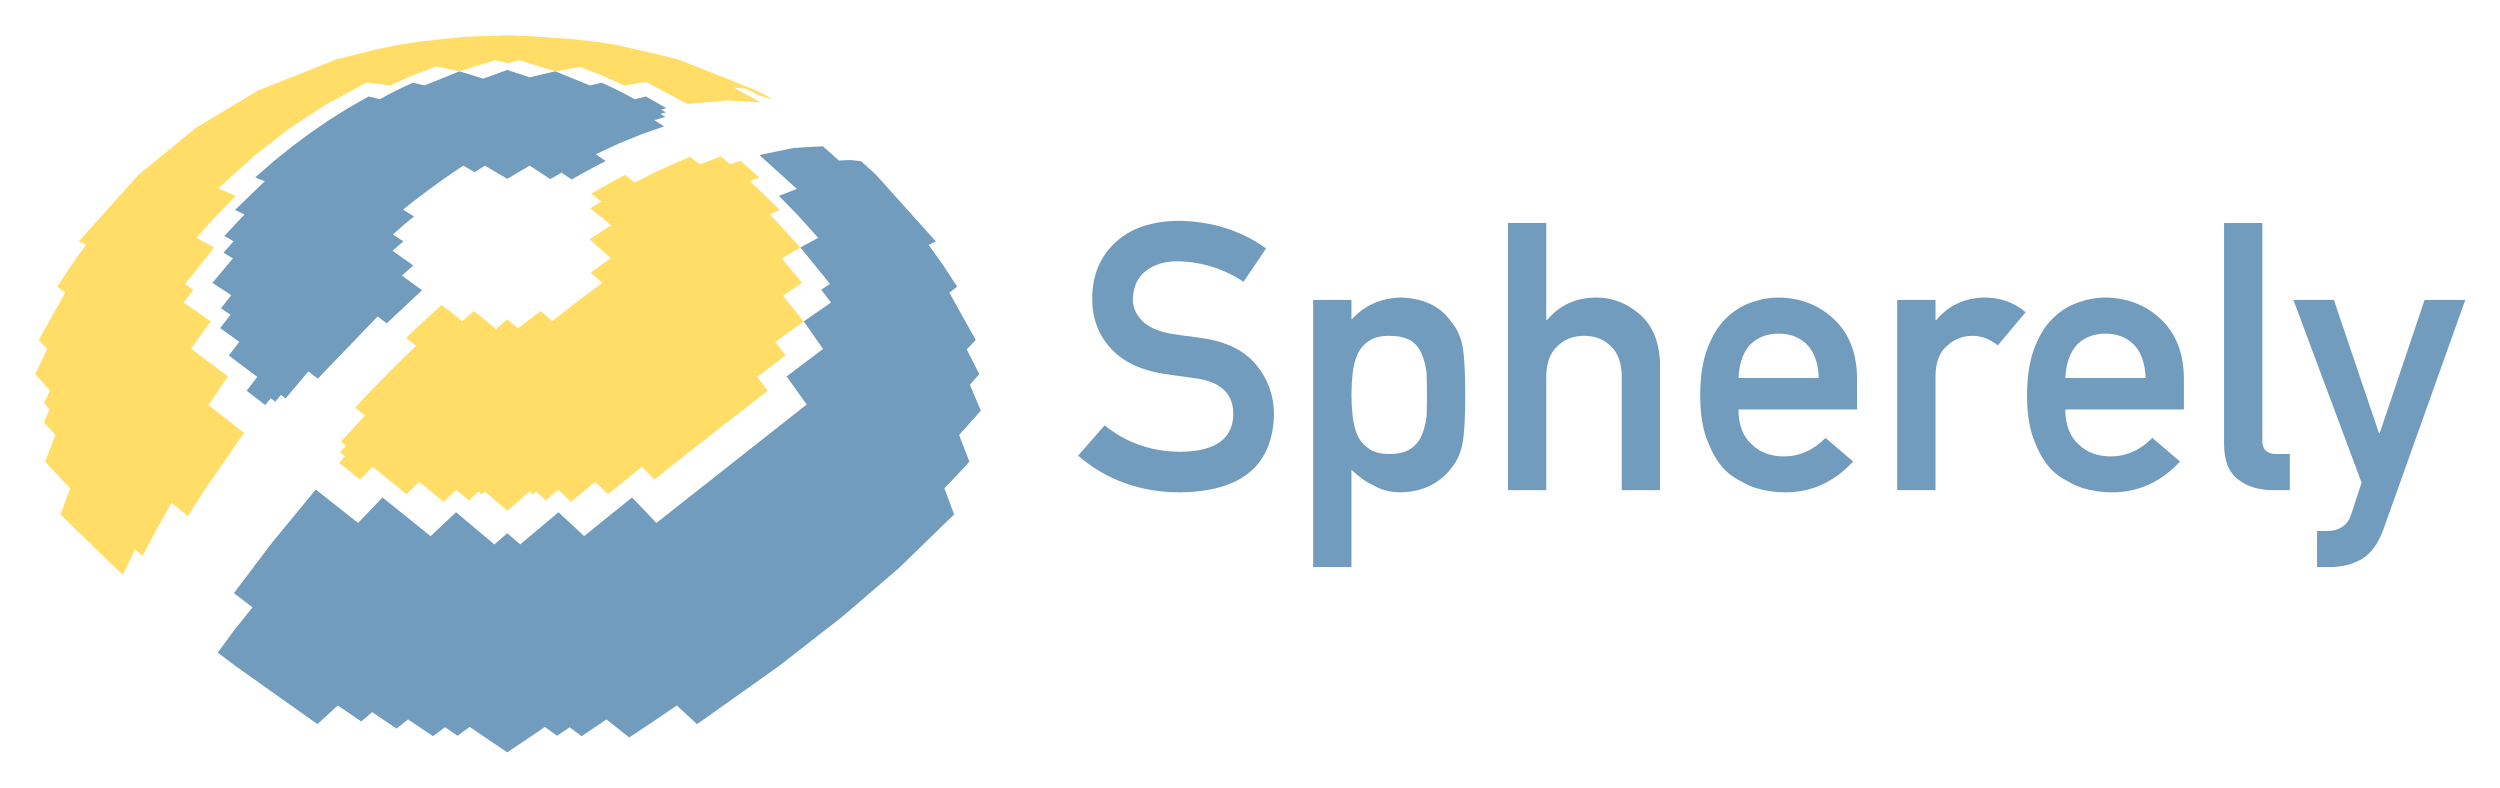 <?xml version="1.0" encoding="UTF-8"?>
<svg width="1350.8pt" height="425.69pt" version="1.1" viewBox="0 0 1350.8 425.69" xmlns="http://www.w3.org/2000/svg" xmlns:cc="http://creativecommons.org/ns#" xmlns:dc="http://purl.org/dc/elements/1.1/" xmlns:rdf="http://www.w3.org/1999/02/22-rdf-syntax-ns#">
 <path d="m238.63 164.78 5.486 4.26 5.668 4.484 6.274-5.464 5.853 4.726 6.088 5.066 6.088-5.313 5.773 4.868 12.255-9.347 6.274 5.464 5.668-4.484 5.486-4.26 5.298-4.038 5.266-3.939 5.387-3.951-6.387-5.553 10.945-7.837-11.496-10.181 11.627-7.639-11.316-9.126 6.003-3.603-5.452-4.215 6.059-3.522 6.097-3.396 6.117-3.253 5.323 4.069 12.128-6.095 11.961-5.373 5.872-2.391 5.179 4.09 5.711-2.239 5.596-2.03 5.136 4.212 5.392-1.883 10.339 9-5.235 2.025 5.333 4.932 5.37 5.173 5.392 5.41-5.13 2.45 16.4 17.839-10.042 5.985 10.986 13.119-10.383 7.04 11.266 13.805-15.363 11.073 5.627 7.339-5.129 3.823-5.143 3.858-5.141 3.881 5.777 7.484-10.059 7.747-9.879 7.663-9.595 7.489-9.821 7.711-10.609 8.378-11.365 9.028-6.627-6.983-5.974 4.793-6.175 4.976-6.328 5.122-6.818-6.72-6.513 5.349-6.636 5.481-6.923-6.473-6.769 5.699-5.214-4.729-1.705 1.458-1.735-1.561-12.082 10.454-12.088-10.448-1.729 1.555-1.709-1.461-5.21 4.732-6.769-5.699-6.923 6.473-6.636-5.481-6.522-5.341-6.809 6.712-6.328-5.122-6.175-4.976-5.974-4.793-6.627 6.983-11.365-9.028 3.221-3.578-2.741-2.171 3.253-3.558-2.733-2.164 6.49-7.135 6.558-7.047-5.388-4.25 6.556-6.98 13.191-13.543 13.159-12.867-5.409-4.212 6.487-6.16 6.423-5.945z" fill="#fd6"/>
 <path d="m131.85 233.95-20.997 30.208-9.393 14.798-8.719-7.267-8.267 14.585-7.486 14.101-4.038-3.53-3.372 6.888-3.187 6.738-3.875-3.486-29.866-29.021 5.258-14.134-6.99-7.287-6.532-7.127 5.554-14.372-6.171-6.727 2.955-7.161-2.901-3.176 3.166-7.061-2.861-3.052-5.075-5.679 6.441-13.637-4.55-4.795 14.265-25.599-4.225-3.278 7.62-11.649 7.963-11.111-4.041-1.687 32.361-36.031 31.09-25.424 33.63-20.15 41.838-16.595 9.71-2.455 11.732-3.013 11.921-2.439 10.943-1.738 24.448-2.666 23.886-0.853 11.943 0.427 24.167 1.759 12.224 1.333 10.943 1.738 23.654 5.452 9.71 2.455 41.838 16.595 9.257 4.884-7.747-2.112-6.958-3.633-6.52-0.597 14.474 8.001-18.36-1.088-21.149 1.901-22.574-11.871-11.643 1.871-12.135-5.439-11.763-4.548-13.504 2.334-19.37-5.999-6.487 1.603-6.487-1.603-19.37 5.999-12.753-2.624-12.515 4.839-12.135 5.439-12.739-1.569-21.478 11.569-19.673 12.846-19.089 14.721-19.891 18.001 9.349 4.084-10.619 10.886-10.574 11.781 9.602 5.211-15.791 19.841 4.535 2.938-5.258 6.989 14.687 10.181-10.683 14.698 9.872 7.404 10.061 7.621-10.508 15.43z" fill="#fd6"/>
 <path d="m170.61 264.5 22.887 18.063 13.157-13.781 12.693 10.201 13.325 10.728 13.727-12.951 20.694 17.392 6.992-6.057 6.992 6.057 20.694-17.392 13.835 12.909 13.217-10.686 12.693-10.201 13.157 13.781 22.887-18.063 19.873-15.671 18.887-14.881 19.528-15.371-10.814-15.19 10.061-7.621 9.605-7.204-10.417-14.898 14.687-10.181-5.258-6.989 4.754-3.08-16.01-19.699 9.602-5.211-10.574-11.781-10.619-10.886 9.669-3.77-20.211-18.315 18.623-3.825 15.65-0.913 8.693 7.727 6.275-0.273 5.651 0.602 8.069 7.332 32.361 36.031-3.875 1.919 7.797 10.879 7.62 11.649-4.225 3.278 14.265 25.599-4.886 5.04 6.777 13.392-5.075 5.679 5.935 14.054-11.748 13.123 5.554 14.372-6.532 7.127-6.99 7.287 5.258 14.134-29.866 29.021-30.378 26.091-34.328 26.77-44.324 31.443-10.93-10.108-12.706 8.64-13.01 8.653-12.277-9.734-13.47 9.033-6.455-4.801-6.796 4.579-6.6-4.779-6.807 4.646-13.487 9.107-13.487-9.107-6.807-4.646-6.6 4.779-6.741-4.626-6.51 4.848-13.47-9.033-6.21 4.924-6.615-4.434-6.553-4.437-5.909 5.028-12.706-8.64-10.93 10.108-44.324-31.443-9.576-7.227 8.823-12.026 9.942-12.42-10.042-7.714 20.717-27.365z" fill="#729cbe"/>
 <path d="m228.06 156.81-19.075 17.884-4.952-3.691-32.315 33.591-5.114-3.888-12.319 14.588-2.516-1.931-2.998 3.711-2.51-1.933-2.951 3.736-10.059-7.747 5.777-7.484-15.413-11.562 5.669-7.346-10.332-7.466 5.595-7.194-5.157-3.561 5.604-6.998-10.233-6.692 11.084-13.232-5.131-3.015 5.53-6.243-5.094-2.782 10.954-11.671-5.13-2.45 16.094-15.515-5.235-2.025 10.339-9 10.036-8.062 9.644-7.157 9.773-6.691 10.452-6.558 11.086-6.305 6.096 1.483 5.771-3.171 5.948-2.945 6.066-2.818 6.293 1.494 18.881-7.626 12.928 3.929 12.928-4.685 12.134 3.975 13.723-3.219 18.881 7.626 6.293-1.494 6.066 2.818 5.948 2.945 5.771 3.171 6.096-1.483 11.086 6.305-2.864 0.75 2.606 1.58-2.961 0.766 2.666 1.658-5.971 1.724 5.267 3.397-12.098 4.197-12.348 5.034-12.448 5.798 5.37 3.678-6.184 3.187-6.156 3.336-6.109 3.468-5.414-3.712-6.097 3.498-11.117-7.303-12.139 7.13-12.07-7.089-5.571 3.5-6.078-3.53-5.601 3.734-5.448 3.771-5.286 3.79-5.279 3.915-5.426 4.161-5.563 4.412 5.947 3.681-5.723 4.69-5.657 5.063 5.636 3.688-5.792 5.051 5.523 4.048 5.626 3.921-6.143 5.49z" fill="#729cbe"/>
 <defs>
  <style type="text/css">*{stroke-linejoin: round; stroke-linecap: butt}</style>
 </defs>
 <g fill="#729cbe" stroke-width="1.056" aria-label="Spherely">
  <path d="m596.87 229.78-14.356 16.435q23.068 19.801 55.145 19.801 49.601-0.594 50.69-41.978 0-15.346-9.603-26.929-9.702-11.781-29.998-14.554-10.296-1.287-16.237-2.277-10.692-1.98-15.544-7.128-4.851-5.049-4.851-11.286 0.198-10.395 7.227-15.643 6.732-5.049 16.831-5.049 19.504 0.396 35.74 11.088l12.177-18.019q-19.9-14.356-46.829-14.95-22.375 0.198-34.552 11.682-12.573 11.583-12.573 30.493 0 15.742 9.999 26.731 9.702 10.692 28.315 13.762 10.395 1.485 19.108 2.673 19.009 3.267 18.811 19.405-0.396 19.702-28.513 20.098-23.761-0.198-40.988-14.356z"/>
  <path d="m709.53 306.4h20.692v-52.571q5.643 5.544 12.375 8.712 6.237 3.465 14.158 3.465 9.603-0.198 16.435-3.861 6.93-3.564 11.187-9.504 4.257-5.049 5.841-12.97 1.485-7.92 1.485-26.137 0-18.712-1.485-26.533-1.584-7.92-5.841-12.772-8.712-12.97-27.622-13.465-16.237 0.495-26.533 11.979v-10.692h-20.692zm40.988-61.085q-6.93 0-10.989-2.97-4.257-2.871-6.237-7.524-1.881-4.653-2.475-10.395-0.594-5.445-0.594-10.89 0-5.841 0.594-11.583 0.594-5.445 2.475-10.098 1.98-4.653 6.237-7.524 4.059-2.871 10.989-2.871 7.326 0 11.583 2.475 4.257 2.673 6.039 7.326 1.98 4.455 2.673 10.296 0.198 5.841 0.198 11.979 0 5.841-0.198 11.385-0.693 5.643-2.673 10.296-1.782 4.455-6.039 7.326-4.257 2.772-11.583 2.772z"/>
  <path d="m814.78 264.82h20.692v-61.184q0-10.791 5.841-16.435 5.742-5.742 14.653-5.742t14.554 5.742q5.742 5.643 5.742 16.435v61.184h20.692v-68.313q-0.495-17.623-10.989-26.731-10.593-9.009-23.365-9.009-16.534 0-26.731 12.177h-0.396v-52.472h-20.692z"/>
  <path d="m1003.4 221.26v-17.029q-0.198-20.296-12.574-31.879-12.177-11.385-29.8-11.583-7.326 0-14.851 2.673-7.623 2.673-13.762 8.712-6.039 5.94-9.9 16.237-3.861 10.098-3.861 25.345 0 15.841 4.455 25.741 4.059 10.296 10.593 16.039 3.366 2.772 7.227 4.653 3.663 2.178 7.524 3.465 7.722 2.376 15.841 2.376 21.286 0.198 37.027-16.633l-14.95-12.772q-9.9 9.999-22.474 9.999-10.791 0-17.425-6.534-7.128-6.435-7.128-18.811zm-64.056-17.029q0.594-11.979 6.435-18.118 5.94-5.841 15.247-5.841 9.306 0 15.247 5.841 6.039 6.138 6.435 18.118z"/>
  <path d="m1025.1 264.82h20.692v-61.877q0.198-11.286 6.534-16.336 5.643-5.148 13.564-5.148 7.029 0 13.564 5.148l15.049-17.92q-9.207-7.722-21.583-7.92-16.534 0-26.731 12.177h-0.396v-10.89h-20.692z"/>
  <path d="m1180 221.26v-17.029q-0.198-20.296-12.574-31.879-12.178-11.385-29.8-11.583-7.326 0-14.85 2.673-7.623 2.673-13.762 8.712-6.039 5.94-9.9 16.237-3.861 10.098-3.861 25.345 0 15.841 4.455 25.741 4.059 10.296 10.594 16.039 3.366 2.772 7.227 4.653 3.663 2.178 7.524 3.465 7.722 2.376 15.841 2.376 21.286 0.198 37.027-16.633l-14.95-12.772q-9.9 9.999-22.474 9.999-10.792 0-17.425-6.534-7.128-6.435-7.128-18.811zm-64.056-17.029q0.594-11.979 6.435-18.118 5.94-5.841 15.247-5.841 9.306 0 15.247 5.841 6.039 6.138 6.435 18.118z"/>
  <path d="m1201.7 239.87q0 13.564 7.722 19.306 7.326 5.643 18.613 5.643h9.207v-19.504h-7.128q-7.722 0-7.722-7.029v-117.81h-20.692z"/>
  <path d="m1276 260.76-5.643 17.227q-1.386 4.455-4.851 6.732-3.465 2.178-7.524 2.178h-6.039v19.504h6.831q9.603 0 17.227-4.257 7.524-4.455 11.782-16.039l44.255-124.05h-21.979l-24.256 71.976h-0.396l-24.355-71.976h-21.88z"/>
 </g>
</svg>
